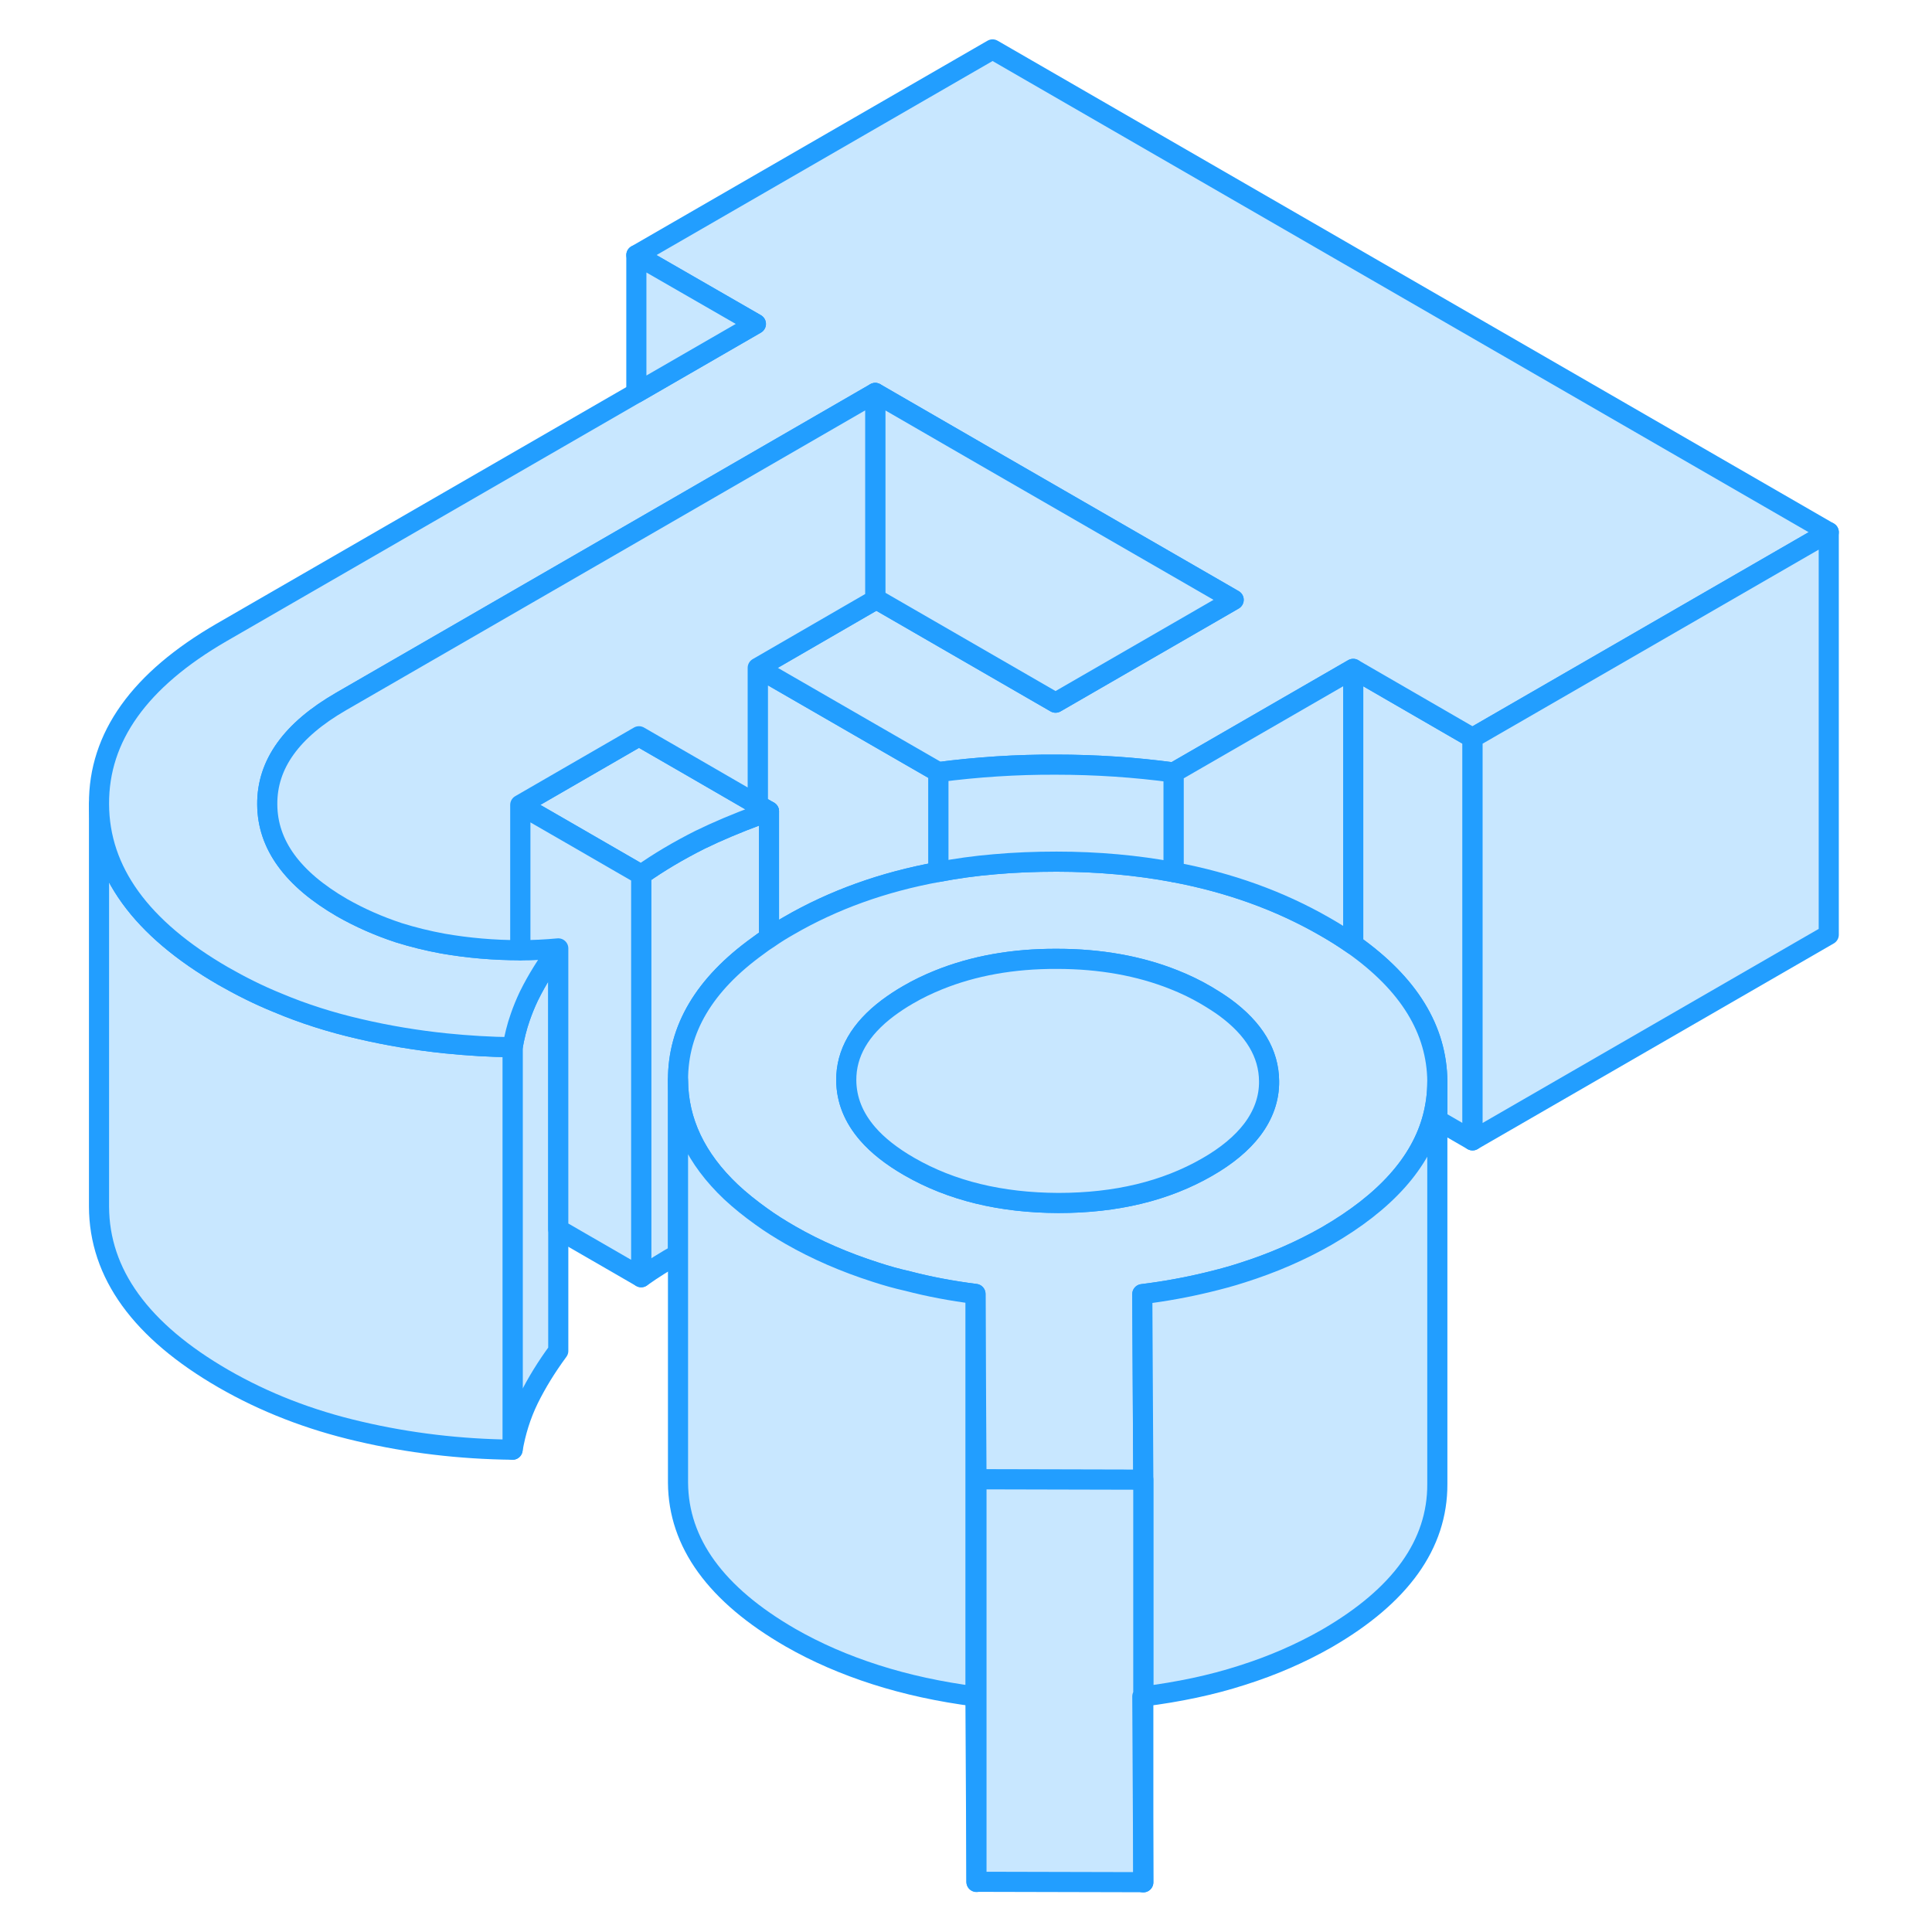 <svg width="48" height="48" viewBox="0 0 91 96" fill="#c8e7ff" xmlns="http://www.w3.org/2000/svg" stroke-width="1px" stroke-linecap="round" stroke-linejoin="round"><path d="M45.97 79.285V84.295L46.02 93.515V79.295C46.02 79.295 45.99 79.295 45.97 79.285ZM45.97 64.295V68.105C45.97 68.105 45.98 68.095 45.99 68.095L45.97 64.295Z" stroke="#229EFF" stroke-linejoin="round"/><path d="M70.67 36.665V56.665L68.92 55.655V53.745C68.9 51.165 67.51 48.895 64.74 46.935V33.235L70.67 36.665Z" stroke="#229EFF" stroke-linejoin="round"/><path d="M44.13 38.365V43.325C41.38 43.825 38.91 44.715 36.7 45.995C36.35 46.195 36.02 46.395 35.71 46.615V40.315L35.15 39.995V33.185L40.99 36.555L44.13 38.365Z" stroke="#229EFF" stroke-linejoin="round"/><path d="M35.71 40.315V46.615C35.52 46.735 35.33 46.865 35.15 47.005C32.5 48.915 31.18 51.135 31.19 53.675V62.315C30.54 62.675 29.94 63.055 29.36 63.465V43.465C30.25 42.835 31.22 42.265 32.27 41.735C33.17 41.295 34.13 40.895 35.15 40.515C35.33 40.445 35.52 40.385 35.71 40.315Z" stroke="#229EFF" stroke-linejoin="round"/><path d="M25.24 47.125V67.125C24.65 67.925 24.16 68.725 23.77 69.515C23.38 70.315 23.12 71.155 22.97 72.035V52.035C23.06 51.525 23.18 51.025 23.35 50.545C23.47 50.195 23.61 49.855 23.77 49.515C23.78 49.495 23.79 49.475 23.8 49.455C24.18 48.685 24.67 47.905 25.24 47.125Z" stroke="#229EFF" stroke-linejoin="round"/><path d="M22.97 52.035V72.035C20.36 72.005 17.82 71.705 15.35 71.125C12.88 70.555 10.63 69.675 8.6 68.505C4.5 66.135 2.43 63.285 2.42 59.955V39.955C2.43 43.285 4.5 46.135 8.6 48.505C9.46 48.995 10.35 49.445 11.29 49.825C12.57 50.365 13.92 50.795 15.35 51.125C16.76 51.455 18.2 51.695 19.66 51.845C20.75 51.955 21.85 52.025 22.97 52.035Z" stroke="#229EFF" stroke-linejoin="round"/><path d="M88.37 26.445L71.05 36.445L70.67 36.665L64.74 33.235L55.82 38.385C53.89 38.125 51.94 37.995 49.97 37.995C48 37.985 46.05 38.115 44.13 38.365L40.99 36.555L35.15 33.185L40.99 29.805L41.05 29.775L49.95 34.915L58.8 29.805L46.44 22.675L40.99 19.525L29.12 26.385L14.45 34.855C11.99 36.275 10.76 37.975 10.78 39.975C10.79 41.965 12.03 43.675 14.5 45.105C15.38 45.605 16.31 46.015 17.31 46.345C18.01 46.565 18.74 46.745 19.5 46.885C20.76 47.105 22.04 47.215 23.35 47.215C23.98 47.215 24.6 47.185 25.24 47.125C24.67 47.905 24.18 48.685 23.8 49.455C23.79 49.475 23.78 49.495 23.77 49.515C23.61 49.855 23.47 50.195 23.35 50.545C23.18 51.025 23.06 51.525 22.97 52.035C21.85 52.025 20.75 51.955 19.66 51.845C18.2 51.695 16.76 51.455 15.35 51.125C13.92 50.795 12.57 50.365 11.29 49.825C10.35 49.445 9.46 48.995 8.6 48.505C4.5 46.135 2.43 43.285 2.42 39.955C2.4 36.625 4.43 33.785 8.51 31.425L29.12 19.525L35.06 16.095L29.12 12.675L46.82 2.455L88.37 26.445Z" stroke="#229EFF" stroke-linejoin="round"/><path d="M35.71 40.315C35.52 40.385 35.33 40.445 35.15 40.515C34.13 40.895 33.17 41.295 32.27 41.735C31.22 42.265 30.25 42.835 29.36 43.465L25.83 41.425L23.35 39.995L29.25 36.585L31.73 38.015L35.15 39.995L35.71 40.315Z" stroke="#229EFF" stroke-linejoin="round"/><path d="M29.36 43.465V63.465L25.24 61.085V47.125C24.6 47.185 23.98 47.215 23.35 47.215V39.995L25.83 41.425L29.36 43.465Z" stroke="#229EFF" stroke-linejoin="round"/><path d="M58.8 29.805L49.95 34.915L41.05 29.775L40.99 29.805V19.525L46.44 22.675L58.8 29.805Z" stroke="#229EFF" stroke-linejoin="round"/><path d="M40.99 19.525V29.805L35.151 33.185V39.995L31.73 38.015L29.25 36.585L23.351 39.995V47.215C22.041 47.215 20.761 47.105 19.5 46.885C18.741 46.745 18.01 46.565 17.31 46.345C16.31 46.015 15.38 45.605 14.501 45.105C12.03 43.675 10.79 41.965 10.78 39.975C10.761 37.975 11.99 36.275 14.45 34.855L29.12 26.385L40.99 19.525Z" stroke="#229EFF" stroke-linejoin="round"/><path d="M35.06 16.095L29.12 19.525V12.675L35.06 16.095Z" stroke="#229EFF" stroke-linejoin="round"/><path d="M88.37 26.445V46.445L70.67 56.665V36.665L71.05 36.445L88.37 26.445Z" stroke="#229EFF" stroke-linejoin="round"/><path d="M64.74 46.935C64.311 46.635 63.84 46.335 63.331 46.045C61.09 44.755 58.59 43.855 55.821 43.335C54.001 42.995 52.06 42.815 50.001 42.815C48.941 42.815 47.911 42.855 46.911 42.945C45.951 43.025 45.02 43.155 44.13 43.325C41.38 43.825 38.91 44.715 36.7 45.995C36.35 46.195 36.02 46.395 35.711 46.615C35.52 46.735 35.331 46.865 35.151 47.005C32.501 48.915 31.18 51.135 31.191 53.675C31.201 55.725 32.081 57.575 33.821 59.225C34.27 59.645 34.781 60.055 35.34 60.455C35.781 60.775 36.261 61.075 36.781 61.375C38.071 62.115 39.481 62.725 41.011 63.215C41.531 63.385 42.06 63.535 42.6 63.655C43.67 63.935 44.791 64.145 45.971 64.295L45.99 68.095L46.021 73.515L54.31 73.535L54.281 68.165L54.261 64.305C55.391 64.165 56.481 63.965 57.511 63.715C58.091 63.575 58.66 63.425 59.211 63.245C60.73 62.765 62.131 62.155 63.411 61.425C66.341 59.735 68.1 57.765 68.691 55.525C68.841 54.955 68.921 54.365 68.921 53.765V53.745C68.9 51.165 67.51 48.895 64.74 46.935ZM59.721 56.135C59.211 56.805 58.461 57.435 57.48 57.995C55.41 59.185 52.95 59.775 50.09 59.775C47.23 59.765 44.761 59.165 42.681 57.965C41.81 57.465 41.111 56.915 40.611 56.335C39.91 55.525 39.56 54.645 39.55 53.685C39.541 52.335 40.23 51.135 41.611 50.095C41.92 49.865 42.261 49.635 42.63 49.425C43.111 49.145 43.611 48.905 44.13 48.695C45.861 47.995 47.821 47.635 50.021 47.645C52.171 47.645 54.111 47.995 55.821 48.675C56.38 48.895 56.92 49.155 57.431 49.455C57.77 49.655 58.081 49.855 58.361 50.055C59.821 51.125 60.55 52.345 60.56 53.725C60.571 54.585 60.281 55.395 59.721 56.135Z" stroke="#229EFF" stroke-linejoin="round"/><path d="M68.92 53.765V73.745C68.93 76.735 67.1 79.295 63.41 81.425C62.13 82.155 60.73 82.765 59.21 83.245C57.69 83.735 56.06 84.075 54.31 84.295V73.535L54.28 68.165L54.26 64.305C55.39 64.165 56.48 63.965 57.51 63.715C58.09 63.575 58.66 63.425 59.21 63.245C60.73 62.765 62.13 62.155 63.41 61.425C66.34 59.735 68.1 57.765 68.69 55.525C68.84 54.955 68.92 54.365 68.92 53.765Z" stroke="#229EFF" stroke-linejoin="round"/><path d="M60.56 53.725C60.57 54.585 60.28 55.395 59.72 56.135C59.21 56.805 58.46 57.435 57.48 57.995C55.41 59.185 52.95 59.775 50.09 59.775C47.23 59.765 44.76 59.165 42.68 57.965C41.81 57.465 41.11 56.915 40.61 56.335C39.91 55.525 39.56 54.645 39.55 53.685C39.54 52.335 40.23 51.135 41.61 50.095C41.92 49.865 42.26 49.635 42.63 49.425C43.11 49.145 43.61 48.905 44.13 48.695C45.86 47.995 47.82 47.635 50.02 47.645C52.17 47.645 54.11 47.995 55.82 48.675C56.38 48.895 56.92 49.155 57.43 49.455C57.77 49.655 58.08 49.855 58.36 50.055C59.82 51.125 60.55 52.345 60.56 53.725Z" stroke="#229EFF" stroke-linejoin="round"/><path d="M54.31 84.295C54.31 84.295 54.281 84.295 54.261 84.295L54.31 93.525L46.02 93.505V73.505L54.31 73.525V84.285V84.295Z" stroke="#229EFF" stroke-linejoin="round"/><path d="M54.31 93.535V84.295" stroke="#229EFF" stroke-linejoin="round"/><path d="M45.971 64.295V84.295C44.191 84.065 42.541 83.705 41.011 83.215C39.48 82.725 38.071 82.115 36.781 81.375C33.071 79.235 31.21 76.665 31.19 73.675V53.675C31.2 55.725 32.08 57.575 33.82 59.225C34.27 59.645 34.781 60.055 35.34 60.455C35.781 60.775 36.261 61.075 36.781 61.375C38.071 62.115 39.48 62.725 41.011 63.215C41.531 63.385 42.06 63.535 42.6 63.655C43.67 63.935 44.791 64.145 45.971 64.295Z" stroke="#229EFF" stroke-linejoin="round"/><path d="M55.82 38.385V43.335C54 42.995 52.06 42.815 50 42.815C48.94 42.815 47.91 42.855 46.91 42.945C45.95 43.025 45.02 43.155 44.13 43.325V38.365C46.05 38.115 48 37.985 49.97 37.995C51.94 37.995 53.89 38.125 55.82 38.385Z" stroke="#229EFF" stroke-linejoin="round"/><path d="M64.74 33.235V46.935C64.31 46.635 63.84 46.335 63.33 46.045C61.09 44.755 58.59 43.855 55.82 43.335V38.385L64.74 33.235Z" stroke="#229EFF" stroke-linejoin="round"/></svg>